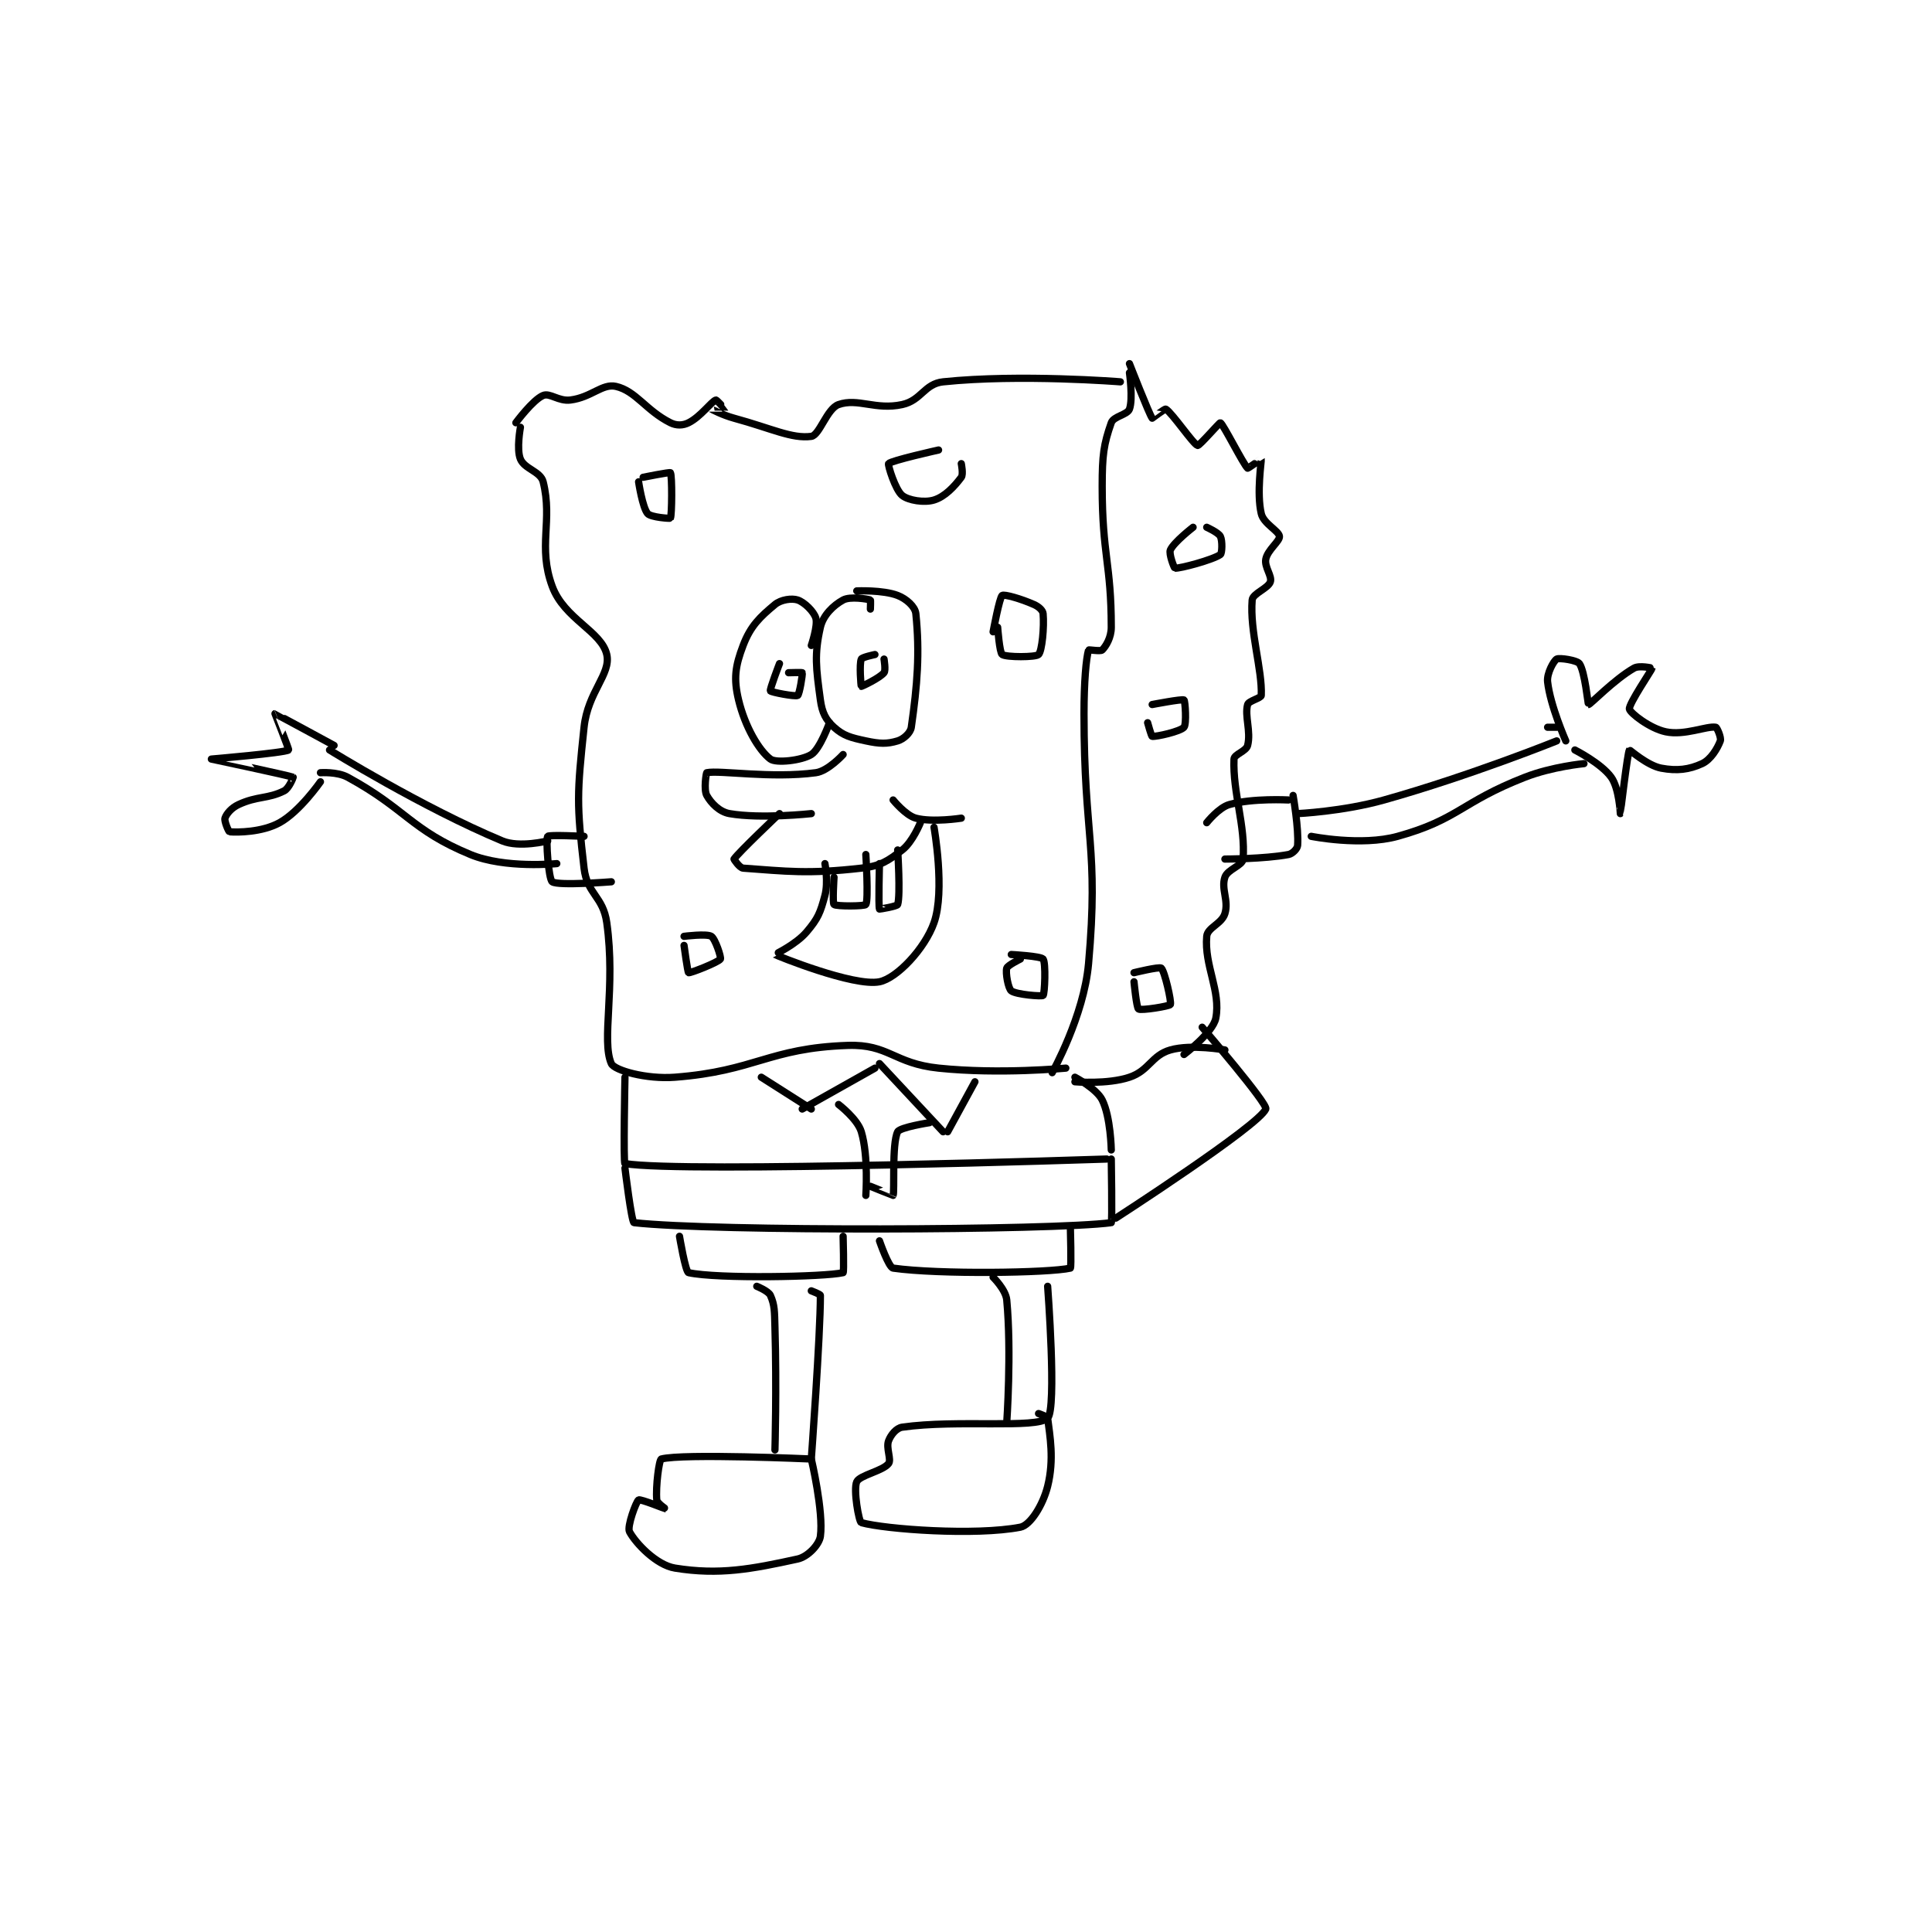 <?xml version="1.0" encoding="utf-8"?>
<!DOCTYPE svg PUBLIC "-//W3C//DTD SVG 1.1//EN" "http://www.w3.org/Graphics/SVG/1.1/DTD/svg11.dtd">
<svg viewBox="0 0 800 800" preserveAspectRatio="xMinYMin meet" xmlns="http://www.w3.org/2000/svg" version="1.1">
<g fill="none" stroke="black" stroke-linecap="round" stroke-linejoin="round" stroke-width="1.594">
<g transform="translate(87.52,150.581) scale(1.882) translate(-122,-72)">
<path id="0" d="M189 85 C189 85 192.736 79.943 195 79 C196.487 78.38 198.396 80.325 201 80 C205.598 79.425 208.03 76.325 211 77 C215.404 78.001 217.63 82.315 223 85 C224.343 85.671 225.749 85.625 227 85 C229.658 83.671 231.974 80.385 233 80 C233.163 79.939 235.004 81.991 235 82 C234.994 82.013 231.999 81.999 232 82 C232.002 82.002 234.448 83.304 237 84 C245.326 86.271 249.685 88.563 254 88 C255.81 87.764 257.436 81.897 260 81 C264.248 79.513 268.131 82.276 274 81 C278.229 80.081 278.865 76.431 283 76 C299.94 74.236 322 76 322 76 "/>
<path id="1" d="M190 86 C190 86 189.095 90.827 190 93 C190.916 95.199 194.427 95.708 195 98 C197.155 106.62 193.769 112.231 197 121 C199.643 128.174 207.844 130.881 209 136 C209.971 140.299 204.83 144.194 204 152 C202.443 166.637 202.356 168.861 204 183 C204.667 188.738 208.187 189.171 209 195 C210.995 209.296 207.765 220.934 210 226 C210.652 227.479 217.668 229.487 224 229 C241.721 227.637 244.579 222.601 262 222 C271.032 221.689 272.151 225.974 282 227 C295.439 228.4 310 227 310 227 "/>
<path id="2" d="M324 74 C324 74 324.822 79.739 324 82 C323.542 83.259 320.504 83.571 320 85 C318.319 89.764 318 92.148 318 99 C318 114.173 320 115.972 320 130 C320 132.262 318.823 134.177 318 135 C317.647 135.353 315.033 134.886 315 135 C314.459 136.895 314 142.028 314 149 C314 176.39 317.278 178.295 315 204 C313.975 215.567 307 228 307 228 "/>
<path id="3" d="M324 72 C324 72 328.363 83.204 329 84 C329.016 84.02 331.789 81.873 332 82 C333.386 82.832 338.077 89.769 339 90 C339.384 90.096 343.838 84.926 344 85 C344.627 85.285 349.057 94.162 350 95 C350.077 95.069 352.993 92.975 353 93 C353.082 93.273 351.939 100.492 353 105 C353.525 107.232 356.878 108.785 357 110 C357.106 111.057 354.408 112.962 354 115 C353.651 116.747 355.423 118.731 355 120 C354.517 121.45 351.115 122.562 351 124 C350.445 130.935 353.246 139.336 353 145 C352.975 145.577 350.216 146.208 350 147 C349.31 149.531 350.771 152.914 350 156 C349.679 157.286 347.042 157.952 347 159 C346.706 166.359 349.562 173.697 349 181 C348.889 182.44 345.583 183.251 345 185 C344.126 187.623 345.891 190.103 345 193 C344.306 195.256 341.168 196.066 341 198 C340.44 204.445 344.146 210.041 343 216 C342.392 219.162 336 224 336 224 "/>
<path id="4" d="M312 230 C312 230 319.121 230.626 324 229 C328.352 227.549 328.844 224.187 333 223 C337.655 221.67 345 223 345 223 "/>
<path id="5" d="M341 173 C341 173 343.634 169.657 346 169 C351.14 167.572 359 168 359 168 "/>
<path id="6" d="M345 181 C345 181 353.719 180.99 359 180 C359.884 179.834 360.945 178.72 361 178 C361.281 174.348 360 167 360 167 "/>
<path id="7" d="M361 171 C361 171 370.94 170.543 380 168 C399.016 162.662 418 155 418 155 "/>
<path id="8" d="M364 176 C364 176 374.977 178.219 383 176 C396.342 172.31 396.956 168.481 411 163 C417.017 160.652 424 160 424 160 "/>
<path id="9" d="M416 152 L418 152 "/>
<path id="10" d="M420 155 C420 155 416.583 147.249 416 142 C415.793 140.135 417.361 137.365 418 137 C418.583 136.667 422.479 137.256 423 138 C424.204 139.72 424.893 146.991 425 147 C425.363 147.03 430.645 141.488 435 139 C436.195 138.317 439.002 138.986 439 139 C438.965 139.312 433.776 146.952 434 148 C434.19 148.887 438.503 152.264 442 153 C446.168 153.877 451.01 151.668 453 152 C453.276 152.046 454.257 154.315 454 155 C453.364 156.696 451.894 159.126 450 160 C447.159 161.311 444.479 161.652 441 161 C437.94 160.426 434.057 156.937 434 157 C433.608 157.435 432.005 170.993 432 171 C431.998 171.003 431.759 165.462 430 163 C427.815 159.941 422 157 422 157 "/>
<path id="11" d="M204 176 C204 176 196.267 175.619 196 176 C195.557 176.633 196.185 185.418 197 186 C198.301 186.929 210 186 210 186 "/>
<path id="12" d="M196 177 C196 177 189.784 178.577 186 177 C168.467 169.694 148 157 148 157 "/>
<path id="13" d="M146 162 C146 162 149.67 161.729 152 163 C164.913 170.043 165.922 174.598 179 180 C186.621 183.148 198 182 198 182 "/>
<path id="14" d="M149 156 C149 156 136.093 148.991 136 149 C135.983 149.002 139.13 156.907 139 157 C138.117 157.63 122 159 122 159 C122 159.003 139.154 162.63 140 163 C140.03 163.013 139.097 165.452 138 166 C134.396 167.802 132.149 167.085 128 169 C126.402 169.737 125.314 171.058 125 172 C124.791 172.628 125.798 174.983 126 175 C127.752 175.146 133.144 175.121 137 173 C141.445 170.555 146 164 146 164 "/>
<path id="15" d="M213 229 C213 229 212.615 247.935 213 248 C225.617 250.142 319 247 319 247 "/>
<path id="16" d="M312 229 C312 229 316.751 231.501 318 234 C319.874 237.748 320 245 320 245 "/>
<path id="17" d="M213 249 C213 249 214.44 260.937 215 261 C232.574 262.971 307.104 262.719 320 261 C320.229 260.969 320 247 320 247 "/>
<path id="18" d="M340 218 C340 218 354.513 234.866 354 236 C352.289 239.783 321 260 321 260 "/>
<path id="19" d="M225 264 C225 264 226.305 271.846 227 272 C233.253 273.389 256.973 272.947 261 272 C261.223 271.947 261 264 261 264 "/>
<path id="20" d="M269 265 C269 265 271.01 270.859 272 271 C282.006 272.429 306.372 272.068 311 271 C311.247 270.943 311 262 311 262 "/>
<path id="21" d="M242 275 C242 275 244.57 276.033 245 277 C245.959 279.159 245.898 280.524 246 284 C246.393 297.353 246 311 246 311 "/>
<path id="22" d="M254 276 C254 276 256 276.756 256 277 C256 285.781 254 313 254 313 "/>
<path id="23" d="M254 313 C254 313 225.753 311.742 221 313 C220.513 313.129 219.735 319.084 220 322 C220.065 322.714 222.003 324 222 324 C221.992 324 216.391 321.756 216 322 C215.476 322.328 213.408 327.891 214 329 C215.33 331.493 219.869 336.33 224 337 C233.753 338.582 240.891 337.211 251 335 C253.245 334.509 255.751 331.829 256 330 C256.734 324.615 254 313 254 313 "/>
<path id="24" d="M294 273 C294 273 296.788 275.742 297 278 C298.082 289.543 297 305 297 305 "/>
<path id="25" d="M306 275 C306 275 308.045 302.019 306 304 C303.53 306.393 286.11 304.27 274 306 C272.714 306.184 271.494 307.683 271 309 C270.401 310.597 271.678 313.128 271 314 C269.719 315.647 264.671 316.545 264 318 C263.207 319.718 264.473 326.854 265 327 C270.309 328.475 290.18 329.916 300 328 C302.188 327.573 304.964 323.146 306 319 C307.481 313.077 306.483 307.867 306 304 C305.96 303.678 304 303 304 303 "/>
<path id="26" d="M243 229 L254 236 "/>
<path id="27" d="M268 227 L252 236 "/>
<path id="28" d="M269 226 L283 241 "/>
<path id="29" d="M290 230 L284 241 "/>
<path id="30" d="M260 235 C260 235 264.153 238.176 265 241 C266.615 246.384 266 255 266 255 "/>
<path id="31" d="M280 239 C280 239 273.496 240.009 273 241 C271.693 243.613 272.351 254.298 272 255 C271.988 255.024 267 253 267 253 "/>
<path id="32" d="M267 126 C267 126 267.075 124.025 267 124 C266.325 123.775 262.555 123.152 261 124 C258.856 125.169 256.603 127.348 256 130 C254.649 135.946 255.039 138.953 256 146 C256.385 148.823 257.196 150.376 259 152 C261.083 153.875 262.636 154.279 266 155 C269.081 155.66 270.661 155.702 273 155 C274.303 154.609 275.819 153.264 276 152 C277.324 142.731 277.897 135.673 277 127 C276.841 125.463 274.913 123.736 273 123 C269.759 121.754 264 122 264 122 "/>
<path id="33" d="M254 134 C254 134 255.49 129.634 255 128 C254.553 126.509 252.45 124.483 251 124 C249.731 123.577 247.328 123.893 246 125 C242.698 127.751 240.638 129.7 239 134 C237.261 138.564 236.873 141.304 238 146 C239.407 151.862 242.47 157.103 245 159 C246.246 159.935 251.799 159.355 254 158 C255.902 156.83 258 151 258 151 "/>
<path id="34" d="M261 158 C261 158 257.693 161.641 255 162 C245.107 163.319 233.875 161.401 231 162 C230.875 162.026 230.3 165.739 231 167 C231.949 168.709 233.808 170.619 236 171 C242.926 172.205 254 171 254 171 "/>
<path id="35" d="M247 171 C247 171 237.962 179.558 237 181 C236.962 181.058 238.223 182.945 239 183 C248.423 183.673 253.25 184.343 265 183 C269.274 182.512 270.772 181.483 274 179 C276.303 177.229 278 173 278 173 "/>
<path id="36" d="M272 168 C272 168 274.755 171.401 277 172 C280.701 172.987 287 172 287 172 "/>
<path id="37" d="M257 182 C257 182 257.782 186.068 257 189 C255.987 192.797 255.49 194.057 253 197 C250.611 199.824 245.961 201.973 246 202 C246.297 202.204 263.332 209.134 269 208 C272.796 207.241 278.965 200.766 281 195 C283.479 187.975 281 174 281 174 "/>
<path id="38" d="M269 182 C269 182 268.734 191.401 269 192 C269.021 192.047 272.879 191.393 273 191 C273.651 188.884 273 179 273 179 "/>
<path id="39" d="M259 185 C259 185 258.629 190.682 259 191 C259.504 191.432 265.748 191.396 266 191 C266.623 190.021 266 180 266 180 "/>
<path id="40" d="M268 136 C268 136 265.179 136.582 265 137 C264.529 138.098 264.922 142.953 265 143 C265.069 143.042 268.99 141.213 270 140 C270.423 139.492 270 137 270 137 "/>
<path id="41" d="M247 138 C247 138 244.814 143.674 245 144 C245.17 144.297 250.455 145.311 251 145 C251.387 144.779 252.128 140.32 252 140 C251.967 139.916 249 140 249 140 "/>
<path id="42" d="M216 98 C216 98 216.848 103.683 218 105 C218.708 105.809 222.939 106.11 223 106 C223.343 105.383 223.403 96.604 223 96 C222.879 95.819 217 97 217 97 "/>
<path id="43" d="M282 91 C282 91 271.534 93.332 271 94 C270.792 94.26 272.486 99.788 274 101 C275.373 102.099 278.869 102.656 281 102 C283.401 101.261 285.467 99.045 287 97 C287.484 96.354 287 94 287 94 "/>
<path id="44" d="M295 130 C295 130 295.413 135.609 296 136 C296.939 136.626 303.384 136.617 304 136 C304.771 135.229 305.265 129.916 305 127 C304.935 126.286 304.059 125.471 303 125 C300.108 123.715 296.458 122.695 296 123 C295.407 123.395 294 131 294 131 "/>
<path id="45" d="M300 203 C300 203 297.18 204.37 297 205 C296.703 206.039 297.325 209.494 298 210 C299.101 210.826 304.724 211.276 305 211 C305.369 210.631 305.631 203.812 305 203 C304.491 202.346 298 202 298 202 "/>
<path id="46" d="M226 200 C226 200 226.793 205.922 227 206 C227.374 206.14 233.565 203.696 234 203 C234.221 202.646 232.866 198.542 232 198 C230.986 197.366 226 198 226 198 "/>
<path id="47" d="M338 108 C338 108 333.769 111.271 333 113 C332.622 113.851 333.846 116.986 334 117 C335.096 117.1 342.318 115.178 344 114 C344.389 113.728 344.483 110.967 344 110 C343.577 109.154 341 108 341 108 "/>
<path id="48" d="M328 151 C328 151 328.816 153.977 329 154 C329.904 154.113 335.182 152.935 336 152 C336.604 151.31 336.262 146.187 336 146 C335.616 145.726 329 147 329 147 "/>
<path id="49" d="M325 208 C325 208 325.553 213.721 326 214 C326.6 214.375 332.791 213.376 333 213 C333.294 212.47 331.743 205.65 331 205 C330.577 204.63 325 206 325 206 "/>
</g>
</g>
</svg>
